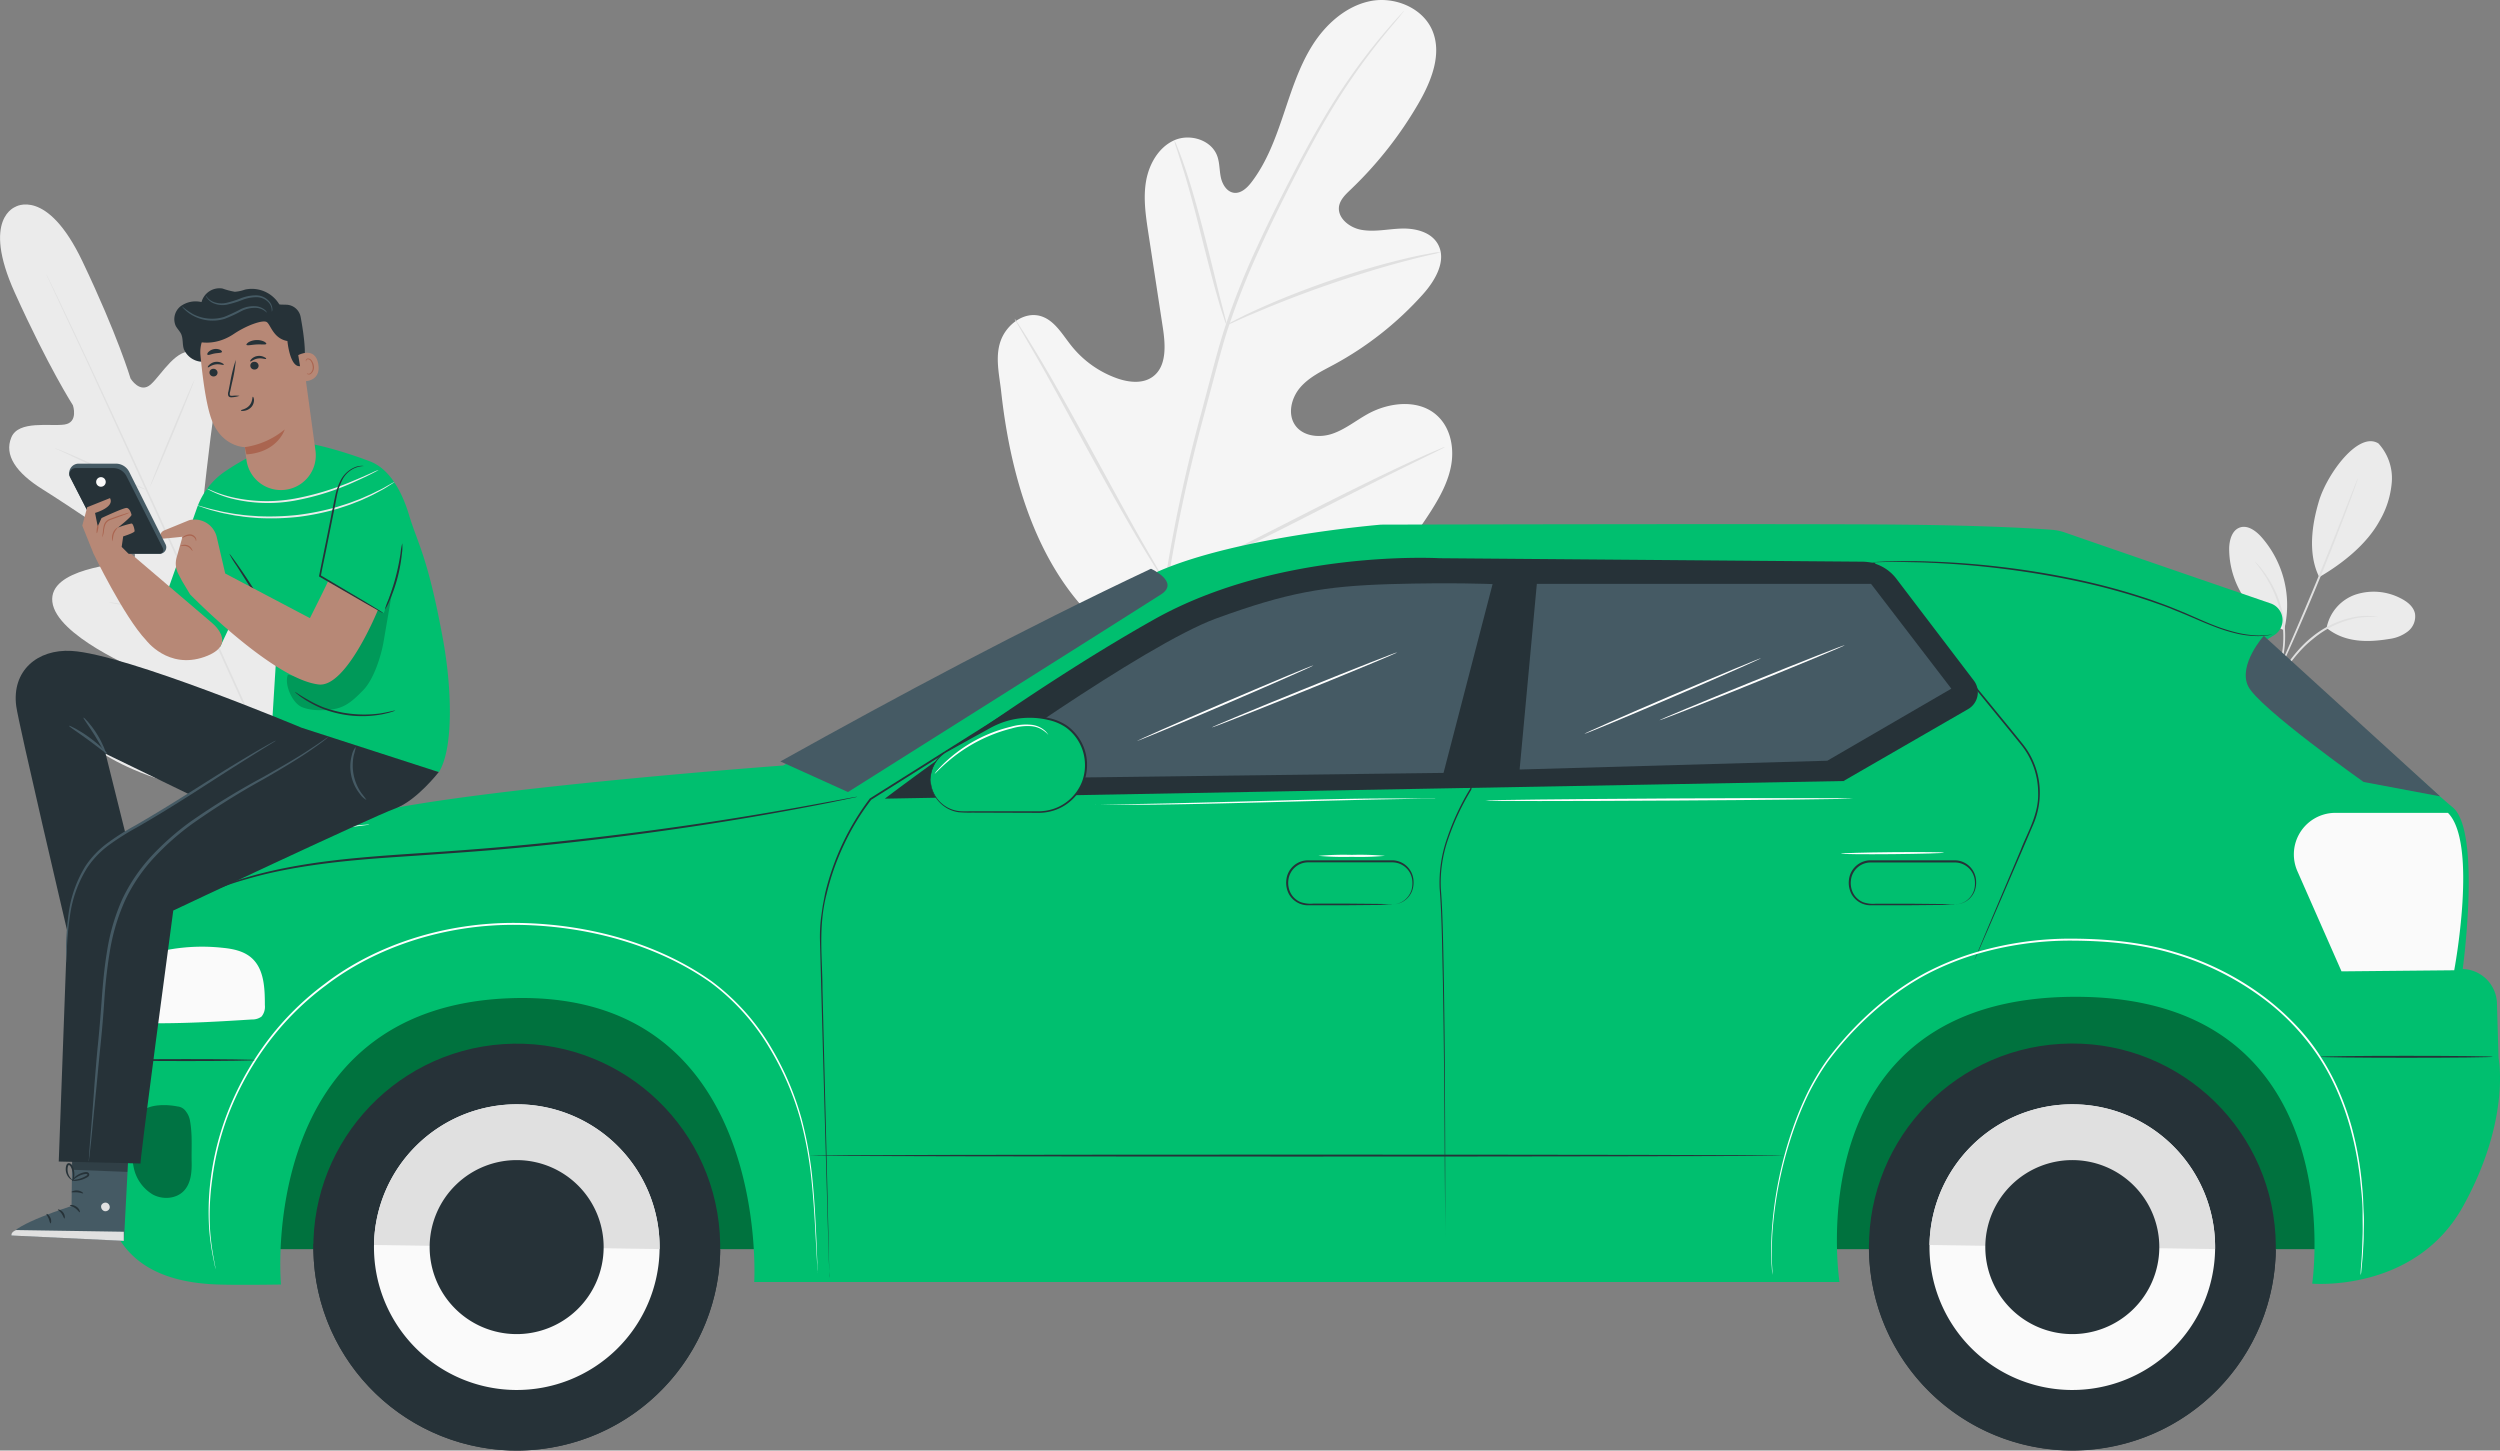 <svg xmlns="http://www.w3.org/2000/svg" viewBox="0 0 657.5 381.49"><rect x="0" y="0" width="657.5" height="381.49" fill="#808080" stroke="none"/><defs><style>.cls-1{fill:#ebebeb;}.cls-2{fill:#e0e0e0;}.cls-3{fill:#f5f5f5;}.cls-4{fill:#00723e;}.cls-5{fill:#263238;}.cls-6{fill:#fafafa;}.cls-7{fill:#00bf6f;}.cls-8{opacity:0.4;}.cls-9{fill:#fff;}.cls-10{fill:#455a64;}.cls-11{opacity:0.2;}.cls-12{fill:#b78876;}.cls-13{fill:#aa6550;}.cls-14{opacity:0.3;}</style></defs><g id="Camada_2" data-name="Camada 2"><g id="Background_Complete" data-name="Background Complete"><path class="cls-1" d="M625.58,116.68a13.52,13.52,0,0,1,3.47,10,23.87,23.87,0,0,1-3.24,10.34c-3.39,6.18-9.76,11.21-15.85,14.76-3.5-7-1.34-15.83,0-20.24,2.18-7,10.34-18.23,15.59-14.9"/><path class="cls-1" d="M611.9,165.12a11.57,11.57,0,0,1,7.65-8.76,15.38,15.38,0,0,1,11.84,1c1.68.85,3.35,2.12,3.75,4a5,5,0,0,1-1.83,4.67,10,10,0,0,1-4.83,2c-6,1-11.89.92-16.58-2.88"/><path class="cls-2" d="M596.74,182.11a7.9,7.9,0,0,1,.74-1.25l2.14-3.33c1.84-2.76,4.38-6.75,8.44-10a24.84,24.84,0,0,1,11.85-5.37,16.79,16.79,0,0,1,4-.11c.46,0,.82.12,1.07.15s.36.08.36.1a26,26,0,0,0-5.36.21A25.66,25.66,0,0,0,608.38,168c-4,3.15-6.54,7.06-8.46,9.77-.95,1.37-1.72,2.49-2.27,3.24A8.28,8.28,0,0,1,596.74,182.11Z"/><path class="cls-2" d="M620.12,125.81a2.7,2.7,0,0,1-.17.61l-.59,1.71c-.52,1.48-1.3,3.62-2.28,6.25-2,5.26-4.78,12.49-8.07,20.4s-6.44,15-8.79,20.11c-1.17,2.55-2.13,4.61-2.82,6l-.8,1.62a2.63,2.63,0,0,1-.31.55,2.78,2.78,0,0,1,.22-.59l.71-1.66,2.67-6.09c2.26-5.14,5.35-12.25,8.65-20.16s6.15-15.11,8.2-20.33c1-2.57,1.84-4.67,2.43-6.19l.68-1.68A2.5,2.5,0,0,1,620.12,125.81Z"/><path class="cls-1" d="M600.84,165.18a27.09,27.09,0,0,0-6.14-24c-1.46-1.62-3.61-3.17-5.66-2.43s-2.73,3.32-2.77,5.51a23.15,23.15,0,0,0,14.22,21.38"/><path class="cls-2" d="M593.06,147.71a7.47,7.47,0,0,1,1,1,12.56,12.56,0,0,1,1,1.24,18.72,18.72,0,0,1,1.24,1.73,25.31,25.31,0,0,1,1.32,2.21,29.2,29.2,0,0,1,1.27,2.68,30.49,30.49,0,0,1,1.81,6.53,29,29,0,0,1,.18,6.79,24.53,24.53,0,0,1-.45,2.92,22.11,22.11,0,0,1-.64,2.5,20.35,20.35,0,0,1-.72,2,11.93,11.93,0,0,1-.65,1.47,7.85,7.85,0,0,1-.66,1.2c-.1-.05.82-1.77,1.68-4.77a22.86,22.86,0,0,0,.57-2.48,26.45,26.45,0,0,0,.41-2.89,28.77,28.77,0,0,0-2-13.1,26.24,26.24,0,0,0-1.21-2.65c-.39-.83-.85-1.55-1.24-2.22C594.31,149.21,593,147.78,593.06,147.71Z"/><path class="cls-1" d="M4.17,54.35S-5,57.31,3.9,77s15.28,29.59,15.28,29.59,1.53,4.55-2.26,5.07S4.89,110.5,3,115c-2,4.7,1.29,9.37,8.14,13.65S32.66,142.9,34,143.81s2.54,3,0,3.8-21.27,1.83-20.23,10.69S35.85,176,38.13,177s2.79,2,2.54,3.29-6.58,1-11.89,1.55-11.39,2.06-10.36,7.12,13.21,16.17,43.87,20.64l14.34,1.14L85,198.94c16.41-26.28,15.82-42.76,12.62-46.81s-8.3-.42-12.13,3.3-7.75,8.7-8.88,8.07-1.57-1.67-.86-4.06,7.6-24.14,1.51-30.66-19,7.08-21.24,8.51-3-.9-2.89-2.46,2.07-19.21,3.23-27.2-.3-13.51-5.15-15c-4.68-1.49-8.69,5.9-11.54,8.46s-5.34-1.55-5.34-1.55S31,88.27,21.67,68.71,4,54.42,4,54.42"/><path class="cls-2" d="M77.22,214.12C70.46,199.73,58.87,174,48.81,151.86S29.63,109.81,23,95.38L15,78.3l-2.15-4.64-.55-1.21L12.13,72s.08.13.22.4l.59,1.19,2.23,4.61c1.93,4,4.69,9.82,8.06,17,6.76,14.39,15.93,34.35,26,56.43S70.82,199.56,77.5,214"/><path class="cls-2" d="M14.41,117.89a4.64,4.64,0,0,1,1,.33c.63.23,1.52.6,2.62,1.06,2.21.92,5.22,2.28,8.51,3.84l8.42,4,2.56,1.2a4.61,4.61,0,0,1,.92.48,4.9,4.9,0,0,1-1-.32c-.63-.24-1.52-.6-2.62-1.08-2.19-1-5.19-2.34-8.48-3.9l-8.44-4-2.57-1.19A4.91,4.91,0,0,1,14.41,117.89Z"/><path class="cls-2" d="M39.46,128c-.12,0,2.41-6.38,5.64-14.14s5.95-14,6.06-14-2.41,6.37-5.64,14.13S39.57,128,39.46,128Z"/><path class="cls-2" d="M53.37,162.56a4.77,4.77,0,0,1,.63-.86l1.81-2.25c1.53-1.9,3.62-4.53,5.83-7.52s4.12-5.76,5.49-7.78l1.62-2.38a4.31,4.31,0,0,1,.64-.85,5.64,5.64,0,0,1-.49.94c-.34.59-.85,1.44-1.51,2.47-1.3,2.06-3.17,4.87-5.39,7.87s-4.36,5.6-6,7.45c-.8.93-1.45,1.67-1.92,2.16A4.83,4.83,0,0,1,53.37,162.56Z"/><path class="cls-2" d="M28.71,158.44a4.11,4.11,0,0,1,1,.06l2.64.34c2.24.3,5.32.75,8.71,1.27s6.48,1,8.7,1.41l2.62.47a4.76,4.76,0,0,1,1,.24,4,4,0,0,1-1-.06l-2.65-.34c-2.23-.3-5.31-.75-8.71-1.27s-6.47-1-8.69-1.41l-2.63-.47A4.76,4.76,0,0,1,28.71,158.44Z"/><path class="cls-2" d="M37.12,190.55a7.7,7.7,0,0,1,1.25.09l3.4.42c2.86.37,6.82.92,11.18,1.55s8.3,1.22,11.16,1.67l3.37.56a6.73,6.73,0,0,1,1.23.26,5.58,5.58,0,0,1-1.25-.09l-3.4-.42c-2.86-.37-6.81-.91-11.18-1.54s-8.3-1.22-11.16-1.68l-3.37-.55A7.5,7.5,0,0,1,37.12,190.55Z"/><path class="cls-2" d="M68,194.78a7.55,7.55,0,0,1,.76-1.11c.57-.75,1.3-1.74,2.19-2.93,1.85-2.48,4.39-5.91,7.09-9.78s5.06-7.43,6.75-10l2-3.07a7.45,7.45,0,0,1,.78-1.1,8.33,8.33,0,0,1-.63,1.19c-.43.76-1.07,1.83-1.89,3.15-1.62,2.64-3.93,6.23-6.64,10.11s-5.29,7.28-7.21,9.71c-1,1.22-1.74,2.19-2.3,2.85A7.66,7.66,0,0,1,68,194.78Z"/><path class="cls-3" d="M301.58,172.65c-25.62-12.89-35.26-42.3-38.26-69.56-.5-4.55-1.69-9.25-.11-13.54s6.21-7.72,10.54-6.4c3.6,1.1,5.63,4.8,8,7.76a26.86,26.86,0,0,0,12.09,8.61c3.1,1.08,6.8,1.48,9.42-.51,3.59-2.71,3.27-8.18,2.59-12.68Q303.93,73.76,302,61.18c-.68-4.5-1.36-9.1-.58-13.57s3.31-8.9,7.42-10.72,9.76-.11,11.3,4.16c.64,1.78.55,3.74.94,5.59s1.57,3.8,3.42,4.06,3.49-1.27,4.64-2.78c4-5.22,6.3-11.53,8.41-17.78s4.1-12.63,7.6-18.2S354,1.6,360.35.3,374.19,2,376.73,8.08s-.22,13.09-3.5,18.82a101.78,101.78,0,0,1-18.05,23c-1.27,1.21-2.65,2.52-3,4.27-.54,3.15,2.74,5.72,5.84,6.27,3.52.64,7.11-.24,10.68-.33s7.6.9,9.41,4c2.51,4.33-.64,9.72-4,13.42a86.93,86.93,0,0,1-23.36,18.4c-3.14,1.69-6.47,3.26-8.81,6s-3.36,7-1.29,9.93,6.37,3.36,9.74,2.22,6.21-3.48,9.34-5.21c5.85-3.23,13.91-4,18.64.82,3.12,3.14,4.05,8,3.34,12.38s-2.86,8.38-5.22,12.12c-8.23,13.07-19.58,24.27-33.21,31.33s-26.75,10.32-41.77,7.16"/><path class="cls-2" d="M306.13,154.64a406.6,406.6,0,0,1,9.73-45.76L319,97c1.05-3.89,2.09-7.75,3.34-11.46a203.74,203.74,0,0,1,8.41-20.91c3-6.53,6.08-12.61,9-18.27s5.77-10.89,8.56-15.54a161.73,161.73,0,0,1,14.77-21c1.93-2.32,3.49-4.08,4.56-5.26l1.23-1.33a3.71,3.71,0,0,1,.44-.43,4.14,4.14,0,0,1-.38.49L367.8,4.73c-1,1.21-2.55,3-4.44,5.35a172,172,0,0,0-14.52,21.06c-2.74,4.65-5.54,9.88-8.45,15.55S334.45,58.45,331.48,65a204.4,204.4,0,0,0-8.33,20.85c-1.24,3.69-2.27,7.52-3.32,11.42l-3.16,11.86a416.69,416.69,0,0,0-9.78,45.65"/><path class="cls-2" d="M322.6,85.49a10.36,10.36,0,0,1-.71-1.86c-.42-1.21-1-3-1.61-5.18-1.28-4.39-2.85-10.52-4.55-17.28S312.38,48.32,311,44c-.67-2.18-1.23-3.94-1.63-5.15a8.76,8.76,0,0,1-.53-1.92,9,9,0,0,1,.83,1.81c.5,1.18,1.15,2.91,1.89,5.08,1.5,4.33,3.24,10.42,5,17.19s3.17,12.71,4.31,17.32c.54,2.08,1,3.84,1.35,5.25A8.61,8.61,0,0,1,322.6,85.49Z"/><path class="cls-2" d="M378.94,66.3a13.66,13.66,0,0,1-2.27.61c-1.47.34-3.59.83-6.2,1.52-5.22,1.34-12.37,3.45-20.15,6.11s-14.72,5.4-19.68,7.52c-2.49,1-4.48,1.93-5.86,2.54a13,13,0,0,1-2.18.89,12.11,12.11,0,0,1,2-1.18c1.34-.71,3.3-1.69,5.77-2.8,4.91-2.26,11.84-5.09,19.64-7.77a209.36,209.36,0,0,1,20.28-5.89c2.63-.62,4.78-1,6.27-1.27A11.79,11.79,0,0,1,378.94,66.3Z"/><path class="cls-2" d="M306.68,153.47a3.36,3.36,0,0,1-.5-.65l-1.29-1.95c-1.11-1.7-2.66-4.2-4.54-7.32-3.75-6.23-8.66-15-14-24.74S276.28,100.26,272.67,94l-4.31-7.45-1.16-2a3.41,3.41,0,0,1-.36-.74s.2.21.5.65l1.3,2c1.11,1.7,2.66,4.2,4.53,7.31,3.76,6.23,8.67,15,14,24.75s10.11,18.55,13.73,24.85l4.31,7.45c.46.81.84,1.48,1.16,2A2.84,2.84,0,0,1,306.68,153.47Z"/><path class="cls-2" d="M380,117.55a3.36,3.36,0,0,1-.72.43l-2.13,1.07-7.85,3.86c-6.63,3.26-15.74,7.87-25.79,13s-19.22,9.64-25.92,12.76c-3.35,1.57-6.07,2.8-8,3.62l-2.19.93a3,3,0,0,1-.79.27,3.36,3.36,0,0,1,.72-.43l2.13-1.07,7.85-3.86c6.63-3.26,15.74-7.87,25.79-13s19.21-9.64,25.91-12.76c3.35-1.57,6.08-2.8,8-3.62l2.19-.93A2.9,2.9,0,0,1,380,117.55Z"/></g><g id="Car"><rect class="cls-4" x="61.36" y="247.12" width="554.82" height="81.41"/><circle class="cls-5" cx="135.91" cy="327.99" r="53.5" transform="translate(-21.71 9.86) rotate(-3.85)"/><path class="cls-5" d="M82.43,327.08c0,.05,0,.09,0,.14a53.5,53.5,0,0,0,107,1.54c0-.05,0-.09,0-.14Z"/><path class="cls-6" d="M98.36,327.45a37.56,37.56,0,1,0,38.1-37A37.56,37.56,0,0,0,98.36,327.45Z"/><path class="cls-2" d="M136.46,290.43a37.56,37.56,0,0,0-38.1,37l75.11,1.08A37.56,37.56,0,0,0,136.46,290.43Z"/><path class="cls-5" d="M113,327.66a22.88,22.88,0,1,0,23.2-22.55A22.89,22.89,0,0,0,113,327.66Z"/><circle class="cls-5" cx="545.02" cy="327.99" r="53.5" transform="translate(-18.06 32.07) rotate(-3.32)"/><path class="cls-5" d="M491.53,327.08c0,.05,0,.09,0,.14a53.5,53.5,0,0,0,107,1.54c0-.05,0-.09,0-.14Z"/><path class="cls-6" d="M507.46,327.45a37.56,37.56,0,1,0,38.1-37A37.56,37.56,0,0,0,507.46,327.45Z"/><path class="cls-2" d="M545.56,290.43a37.57,37.57,0,0,0-38.1,37l75.11,1.08A37.56,37.56,0,0,0,545.56,290.43Z"/><path class="cls-5" d="M522.14,327.66a22.88,22.88,0,1,0,23.21-22.55A22.89,22.89,0,0,0,522.14,327.66Z"/><path class="cls-7" d="M206,201.32s-78.78,5.81-108,12.36c-20.57,4.62-60.26,12.58-59.78,37.55l3.15,17.89S26.71,275.85,26.71,293s-3.6,43.77,30.76,44.83c5.66.18,16.42,0,16.42,0s-6.6-73.17,60.63-75.31c68.39-2.18,63.84,74.64,63.84,74.64H483.79s-11.72-74.85,61.9-75,62.42,75.44,62.42,75.44S635.2,340,647.8,317.23s9.32-39,9.32-39l-.42-14.39a9.31,9.31,0,0,0-9-9h0s4.92-36.23-2.63-42.5-48.92-44.09-48.92-44.09l2-1.24a4.64,4.64,0,0,0-1-8.32c-15.71-5.4-46.76-16.08-54.07-18.64a13.56,13.56,0,0,0-3.39-.71c-4.36-.34-16.69-1.12-39.34-1.36-27.59-.29-137.14,0-137.14,0s-37.69,3.1-58.7,12.35C282.49,160.06,206,201.32,206,201.32Z"/><g class="cls-8"><path d="M46.68,291c-2.86-.58-7.24-.64-9.42,1.3-1.61,1.44-2,3.76-2.29,5.91a25.16,25.16,0,0,0,.2,8.87,10.81,10.81,0,0,0,5,7.07c2.61,1.42,6.19,1.19,8.23-1,1.85-2,2.07-5,2-7.68-.07-3.86.24-7.13-.47-10.92a5.36,5.36,0,0,0-1-2.2A3,3,0,0,0,46.68,291"/></g><path class="cls-6" d="M41.43,269.12c8.36,0,16.47-.46,24.82-1a4.05,4.05,0,0,0,2.54-.77,4.08,4.08,0,0,0,.87-3c0-4.48-.18-9.57-3.58-12.49-2.08-1.79-4.93-2.34-7.65-2.6a49.56,49.56,0,0,0-20.15,2Z"/><path class="cls-9" d="M215.09,334.87s0-.24-.07-.71-.08-1.19-.14-2.1c-.1-1.86-.25-4.58-.44-8.07s-.43-7.79-.93-12.75a99.76,99.76,0,0,0-2.95-16.63,75.44,75.44,0,0,0-8.05-18.76A59,59,0,0,0,187,258.49c-13.5-9.59-31.73-15-50.8-15.25s-37.28,5.81-50.43,15.88a74.26,74.26,0,0,0-16.38,16.7,79.45,79.45,0,0,0-9.58,18,73.57,73.57,0,0,0-4,16.37A68.71,68.71,0,0,0,55.22,323a63.25,63.25,0,0,0,1,8c.16.9.29,1.59.38,2.07s.11.71.11.71-.07-.24-.17-.7-.24-1.17-.42-2.06A59.77,59.77,0,0,1,55,323a68.36,68.36,0,0,1,.4-12.79,73.57,73.57,0,0,1,4-16.46A79.76,79.76,0,0,1,69,275.57a74.25,74.25,0,0,1,16.44-16.84c13.22-10.15,31.5-16.25,50.73-16s37.48,5.69,51.07,15.39a59.14,59.14,0,0,1,15.65,17.52,75.88,75.88,0,0,1,8,18.88,100.32,100.32,0,0,1,2.88,16.7c.48,5,.68,9.26.85,12.77s.26,6.21.34,8.07c0,.92.06,1.61.08,2.1S215.09,334.87,215.09,334.87Z"/><path class="cls-5" d="M218.12,336.12s0-.21,0-.6l-.06-1.78c-.05-1.57-.12-3.89-.22-6.91-.17-6.06-.42-14.94-.74-26.22s-.69-25-1.12-40.7q-.15-5.9-.32-12.16a41.22,41.22,0,0,1,.27-6.35c.15-1.06.3-2.14.46-3.22L217,235a67.13,67.13,0,0,1,11.77-25l0,0,0,0,49.43-31.14,13.35-8.41a104.71,104.71,0,0,1,14.12-7.88,143.94,143.94,0,0,1,15.35-6.13c2.62-.92,5.32-1.68,8-2.48s5.44-1.46,8.21-2a186.4,186.4,0,0,1,31.86-4A298.78,298.78,0,0,1,400,148h.29l-.06.29c-4.73,21.17-9.2,41.12-13.29,59.42v0l0,0a64.9,64.9,0,0,0-6,12.76,34.7,34.7,0,0,0-2,13.21c.34,4.39.46,8.68.57,12.85s.16,8.22.24,12.14c.23,15.7.29,29.4.33,40.68s0,20.14,0,26.2c0,3,0,5.34,0,6.91,0,.78,0,1.37,0,1.77s0,.6,0,.6,0-.2,0-.6,0-1,0-1.77c0-1.57,0-3.89,0-6.91,0-6.06-.09-14.92-.15-26.2s-.18-25-.44-40.67q-.13-5.88-.26-12.14c-.12-4.17-.25-8.45-.6-12.83a35.44,35.44,0,0,1,2-13.38,64.74,64.74,0,0,1,6-12.86l0,.07c4.08-18.3,8.52-38.26,13.23-59.43l.23.31a300.51,300.51,0,0,0-30.78-.09,187.2,187.2,0,0,0-31.77,4c-2.76.56-5.47,1.33-8.18,2s-5.36,1.55-8,2.47A144.91,144.91,0,0,0,306,163a104.94,104.94,0,0,0-14.06,7.85l-13.35,8.4-49.47,31.1,0,0a63.76,63.76,0,0,0-7.28,12.06,65.23,65.23,0,0,0-4.44,12.72c-2.25,8.57-1.11,17-1.09,24.86.38,15.7.72,29.4,1,40.69s.48,20.16.62,26.23c.07,3,.12,5.34.15,6.91,0,.78,0,1.37,0,1.78Z"/><path class="cls-5" d="M399.66,149.65l.47,0,1.37,0,5.31-.13,19.69-.39,66.39-1.13H493l.08.09,9.3,11.39L529,192l3,3.71a20.43,20.43,0,0,1,4.47,12.69,20.73,20.73,0,0,1-1.61,8.18l-3,7-9.18,21.24c-1.09,2.48-1.93,4.42-2.52,5.76l-.67,1.49c-.15.34-.24.5-.24.5s.06-.18.2-.52.35-.86.61-1.51c.57-1.35,1.39-3.3,2.43-5.8l9-21.3c1.72-4.53,4.75-9.28,4.54-15.08a20.25,20.25,0,0,0-4.4-12.4l-3-3.7c-8.18-10-17.16-21-26.59-32.54l-9.3-11.39.2.09-66.38,1-19.7.24-5.31,0h-1.84Z"/><path class="cls-5" d="M366.15,237.92s.28,0,.79-.12a5.38,5.38,0,0,0,2.11-.83,5.48,5.48,0,0,0,2.14-2.79,6.19,6.19,0,0,0,.27-2.2,5.51,5.51,0,0,0-.62-2.38,5.32,5.32,0,0,0-4.61-2.8l-6.74,0-15.45,0a5.23,5.23,0,0,0-5.19,4.64,5.8,5.8,0,0,0,.64,3.53,5.25,5.25,0,0,0,2.56,2.28,8.06,8.06,0,0,0,3.32.4h3.27l5.88,0,8.51.08,2.31.05a5.13,5.13,0,0,1,.81,0,3.93,3.93,0,0,1-.81.05L363,238l-8.51.08-5.88,0h-3.27c-.57,0-1.12,0-1.73,0a5.9,5.9,0,0,1-1.78-.41,5.8,5.8,0,0,1-2.81-2.47,6.4,6.4,0,0,1-.71-3.83,5.75,5.75,0,0,1,5.7-5.11l15.45,0,6.75,0a5.66,5.66,0,0,1,5.55,5.61,6.17,6.17,0,0,1-.33,2.3,5.54,5.54,0,0,1-2.3,2.86,5.45,5.45,0,0,1-2.2.77A3.12,3.12,0,0,1,366.15,237.92Z"/><path class="cls-5" d="M514.08,237.92s.28,0,.79-.12A5.38,5.38,0,0,0,517,237a5.48,5.48,0,0,0,2.14-2.79,6.19,6.19,0,0,0,.27-2.2,5.51,5.51,0,0,0-.62-2.38,5.32,5.32,0,0,0-4.61-2.8l-6.74,0-15.45,0a5.23,5.23,0,0,0-5.19,4.64,5.8,5.8,0,0,0,.64,3.53,5.25,5.25,0,0,0,2.56,2.28,8.06,8.06,0,0,0,3.32.4h3.27l5.88,0,8.51.08,2.31.05a5.13,5.13,0,0,1,.81,0,3.93,3.93,0,0,1-.81.05L511,238l-8.51.08-5.88,0H493.3c-.57,0-1.12,0-1.73,0a5.9,5.9,0,0,1-1.78-.41,5.8,5.8,0,0,1-2.81-2.47,6.4,6.4,0,0,1-.71-3.83,5.75,5.75,0,0,1,5.7-5.11l15.45,0,6.75,0a5.66,5.66,0,0,1,5.55,5.61,6.17,6.17,0,0,1-.33,2.3,5.54,5.54,0,0,1-2.3,2.86,5.45,5.45,0,0,1-2.2.77A3.12,3.12,0,0,1,514.08,237.92Z"/><path class="cls-6" d="M643.81,213.78h-29.6a10.93,10.93,0,0,0-9.67,5.84h0a10.94,10.94,0,0,0-.33,9.49l11.61,26.36,29.64-.29S651.76,221.76,643.81,213.78Z"/><path class="cls-5" d="M232.71,210.05l152.73-2.81,99.4-1.83,32.78-18.92a5.09,5.09,0,0,0,1.51-7.49l-20.4-26.81a11.35,11.35,0,0,0-9-4.47l-111.17-.91s-41.87-2.43-74.85,16C269,182.29,232.71,210.05,232.71,210.05Z"/><path class="cls-10" d="M302.71,149.58s7.65,3.49,2.67,6.73-82.36,52-82.36,52l-17.79-8.05C236.74,182.72,268.57,165.67,302.71,149.58Z"/><path class="cls-5" d="M225.52,209.55l-.48.12-1.41.3-5.42,1.13c-4.72.94-11.56,2.25-20.05,3.71-17,2.92-40.52,6.32-66.69,8.59-6.55.57-12.94,1-19.12,1.44s-12.14.78-17.8,1.3c-11.33,1-21.47,2.64-29.71,5.09A83.94,83.94,0,0,0,46.11,239c-2.13,1.12-3.64,2.22-4.72,2.88l-1.22.78-.42.25.39-.3,1.19-.81a55.28,55.28,0,0,1,4.68-3,82.15,82.15,0,0,1,18.73-8c8.25-2.5,18.43-4.19,29.76-5.21,5.67-.53,11.64-.92,17.81-1.33s12.57-.88,19.11-1.45c26.16-2.26,49.71-5.61,66.68-8.43,8.49-1.41,15.34-2.67,20.07-3.55l5.44-1,1.42-.25A4.38,4.38,0,0,1,225.52,209.55Z"/><path class="cls-5" d="M655.63,277.94c0,.14-10.18.26-22.73.26s-22.74-.12-22.74-.26,10.18-.26,22.74-.26S655.63,277.8,655.63,277.94Z"/><path class="cls-5" d="M469.4,303.92c0,.14-57.46.26-128.33.26s-128.34-.12-128.34-.26,57.45-.26,128.34-.26S469.4,303.77,469.4,303.92Z"/><path class="cls-5" d="M67.06,278.8c0,.14-8.12.26-18.14.26s-18.15-.12-18.15-.26,8.12-.26,18.15-.26S67.06,278.66,67.06,278.8Z"/><path class="cls-10" d="M595.38,167.21s-6.81,7.64-4.13,13.24,30.38,25.21,30.38,25.21l20.11,3.78Z"/><polygon class="cls-10" points="404.19 153.55 399.66 202.38 480.58 200.07 513.2 181.12 492.08 153.55 404.19 153.55"/><path class="cls-10" d="M251.87,204.88s48.82-35.26,68.08-42.26c18.59-6.77,28.28-8.46,45.74-9,16.69-.47,26.86,0,26.86,0l-12.9,49.65Z"/><path class="cls-7" d="M244.73,205h0a8.55,8.55,0,0,1,4.36-7.45l11.22-6.3a21.34,21.34,0,0,1,10.47-2.74h0a21.34,21.34,0,0,1,6.66,1.06,12.15,12.15,0,0,1,8.17,11.16h0a12.35,12.35,0,0,1-12.35,12.83h-20A8.55,8.55,0,0,1,244.73,205Z"/><path class="cls-5" d="M244.73,205s0,.38.13,1.09a8.48,8.48,0,0,0,4.42,6.31,8.45,8.45,0,0,0,2.89.91c1.06.12,2.23.05,3.44.06l17.11,0a13,13,0,0,0,4.76-.78,12.22,12.22,0,0,0,7.09-7,12.29,12.29,0,0,0,.74-5.29,12.12,12.12,0,0,0-5-9,12.9,12.9,0,0,0-4.64-1.95,20.7,20.7,0,0,0-4.84-.57,21,21,0,0,0-8.78,1.88c-1.29.57-2.47,1.3-3.64,1.93L255,194.46l-5.75,3.19a8.43,8.43,0,0,0-3.43,3.38,8.91,8.91,0,0,0-1,2.93c-.1.71-.09,1.08-.12,1.08a5.28,5.28,0,0,1,0-1.09,8.16,8.16,0,0,1,.92-3,8.66,8.66,0,0,1,3.47-3.55l5.71-3.25,3.32-1.89c1.17-.64,2.34-1.38,3.66-2a21.49,21.49,0,0,1,9-2,21.16,21.16,0,0,1,5,.57,13.48,13.48,0,0,1,4.81,2,12.66,12.66,0,0,1,5.27,9.33,12.87,12.87,0,0,1-.78,5.52,12.66,12.66,0,0,1-7.39,7.3,13.3,13.3,0,0,1-4.94.8l-17.11-.06a33.17,33.17,0,0,1-3.49-.1,8.72,8.72,0,0,1-3-1,9,9,0,0,1-3.48-3.55,8.36,8.36,0,0,1-.91-3A6.54,6.54,0,0,1,244.73,205Z"/><path class="cls-9" d="M620.85,335.33s0-.24,0-.7.07-1.15.13-2,.16-2,.22-3.3.1-2.81.16-4.51,0-3.58,0-5.65-.14-4.31-.42-6.7a87.59,87.59,0,0,0-2.9-16.09,71.38,71.38,0,0,0-3.18-9,59.62,59.62,0,0,0-4.83-9.09A62.05,62.05,0,0,0,594.4,262,74,74,0,0,0,572,250.94c-8.34-2.56-17.42-3.49-26.66-3.55a87.26,87.26,0,0,0-26.6,3.87,74.33,74.33,0,0,0-11.84,4.89,67.87,67.87,0,0,0-10.28,6.71,86.15,86.15,0,0,0-15.84,16.24,64.64,64.64,0,0,0-5.26,8.84,86.83,86.83,0,0,0-3.64,8.79,104.56,104.56,0,0,0-5.77,28.06c-.16,3.39-.15,6-.06,7.81.05.88.09,1.56.12,2s0,.7,0,.7,0-.24-.08-.69-.09-1.15-.17-2c-.11-1.79-.17-4.43,0-7.83a103.42,103.42,0,0,1,5.63-28.17,87.4,87.4,0,0,1,3.63-8.84,63.89,63.89,0,0,1,5.27-8.92,86.12,86.12,0,0,1,15.89-16.37,69.19,69.19,0,0,1,10.35-6.78,75.52,75.52,0,0,1,11.92-4.93,87.63,87.63,0,0,1,26.75-3.9c9.28.06,18.41,1,26.81,3.58a74.13,74.13,0,0,1,22.56,11.16,67.83,67.83,0,0,1,8.84,7.75,54,54,0,0,1,6.87,8.72,59.91,59.91,0,0,1,4.84,9.16,73.68,73.68,0,0,1,3.17,9,87.12,87.12,0,0,1,2.83,16.16c.26,2.41.26,4.66.38,6.73s0,4,0,5.66-.14,3.2-.2,4.51-.2,2.41-.27,3.3-.15,1.55-.19,2S620.85,335.33,620.85,335.33Z"/><path class="cls-9" d="M377.52,210.05l-.24,0-.67,0-2.61,0-9.59.18c-8.1.15-19.29.45-31.64.78s-23.56.58-31.66.64c-4.05,0-7.33,0-9.59,0l-2.61,0-.68,0a.72.72,0,0,1-.23,0,.6.6,0,0,1,.23,0l.68,0,2.6-.06,9.6-.17c8.09-.15,19.28-.45,31.64-.79S356.3,210,364.4,210c4.05,0,7.33,0,9.6,0l2.61,0,.67,0A.64.64,0,0,1,377.52,210.05Z"/><path class="cls-9" d="M364.26,225.09a75.06,75.06,0,0,1-8.76.26,75.17,75.17,0,0,1-8.77-.26,75.17,75.17,0,0,1,8.77-.26A75.06,75.06,0,0,1,364.26,225.09Z"/><path class="cls-9" d="M367.47,171.57c.06.14-10.82,4.67-24.29,10.12s-24.43,9.76-24.49,9.63,10.82-4.66,24.3-10.12S367.42,171.44,367.47,171.57Z"/><path class="cls-9" d="M345.43,175c.06.13-10.3,4.69-23.12,10.19S299,195,299,194.89s10.3-4.7,23.13-10.19S345.38,174.86,345.43,175Z"/><path class="cls-9" d="M485.19,169.68c.06.14-10.82,4.66-24.29,10.12s-24.43,9.76-24.48,9.63,10.82-4.66,24.29-10.12S485.14,169.55,485.19,169.68Z"/><path class="cls-9" d="M463.16,173.1c0,.13-10.3,4.69-23.13,10.19s-23.28,9.84-23.34,9.71,10.3-4.7,23.13-10.19S463.1,173,463.16,173.1Z"/><path class="cls-9" d="M487.32,210c0,.15-21.63.39-48.31.55s-48.31.17-48.31,0,21.63-.39,48.31-.55S487.32,209.9,487.32,210Z"/><path class="cls-9" d="M511.27,224.25c0,.15-6.06.32-13.54.39s-13.56,0-13.56-.13,6.07-.32,13.55-.39S511.27,224.11,511.27,224.25Z"/><path class="cls-9" d="M97.12,216.86a2.2,2.2,0,0,1-.59.11l-1.69.22c-.74.09-1.64.2-2.68.37s-2.23.32-3.53.58c-2.61.45-5.69,1.14-9.08,2s-7,2.11-10.81,3.57a113.92,113.92,0,0,0-10.36,4.74c-3.1,1.64-5.83,3.23-8.05,4.67-1.13.69-2.11,1.39-3,2s-1.62,1.11-2.21,1.55l-1.4,1a2.06,2.06,0,0,1-.51.31,3.48,3.48,0,0,1,.45-.4L45,236.53c.58-.47,1.3-1,2.17-1.63s1.83-1.33,3-2.05c2.21-1.48,4.92-3.12,8-4.79a98.55,98.55,0,0,1,21.28-8.34c3.41-.88,6.51-1.53,9.14-1.94,1.31-.24,2.51-.37,3.55-.51s2-.22,2.7-.28l1.71-.12A2,2,0,0,1,97.12,216.86Z"/><path class="cls-9" d="M275.7,193.27s-.3-.4-1-.93a6.57,6.57,0,0,0-3.3-1.34,14.43,14.43,0,0,0-5.33.58,40.1,40.1,0,0,0-6.3,2.14,41.05,41.05,0,0,0-10.24,6.37c-2.38,2-3.63,3.47-3.71,3.4a6.7,6.7,0,0,1,.85-1.07,31.92,31.92,0,0,1,2.62-2.61,38.12,38.12,0,0,1,10.27-6.57,39.22,39.22,0,0,1,6.39-2.13,14.17,14.17,0,0,1,5.5-.47,6.5,6.5,0,0,1,3.38,1.54,4.32,4.32,0,0,1,.67.77A1,1,0,0,1,275.7,193.27Z"/><path class="cls-5" d="M597.65,166.86a16.26,16.26,0,0,1-4.26.43,25.38,25.38,0,0,1-5-.62,43.7,43.7,0,0,1-6.36-2c-2.31-.87-4.78-2-7.44-3.11l-4.15-1.68c-1.43-.57-2.93-1.06-4.46-1.61a171.76,171.76,0,0,0-20.38-5.56A234.33,234.33,0,0,0,507.52,148c-2.45-.13-4.68-.13-6.63-.19h-5l-3.17.07h-.83l-.28,0,.28,0,.82-.05,3.17-.17,5-.09c1.95,0,4.18,0,6.65.11a222.7,222.7,0,0,1,38.18,4.6,171.06,171.06,0,0,1,20.43,5.61c1.53.57,3,1.07,4.47,1.65l4.16,1.7c2.65,1.16,5.1,2.28,7.39,3.17a47,47,0,0,0,6.29,2,27.34,27.34,0,0,0,4.94.7,20.94,20.94,0,0,0,3.15-.12l.82-.1A.86.86,0,0,1,597.65,166.86Z"/></g><g id="Character"><path class="cls-7" d="M116.52,168.23c-4-21.88-6.68-25.24-8.94-32.77S101.73,123,97.25,121.32c-3-1.16-18.06-6.59-23.31-4.79a65,65,0,0,0-14.52,7.3,19.41,19.41,0,0,0-7.59,9.69l-8,22.57,14.08,14,7.06-15,7.66,18-1.13,18.15,43.94,11.82C119.39,196.67,118.79,180.65,116.52,168.23Z"/><g class="cls-11"><path d="M105.08,144.37c-1.94,11.39-2.25,13-4.19,24.35-.67,3.91-2.61,10-5.4,12.83-2.06,2.09-4.08,4.11-6.94,4.79-2.67.63-6.71.7-9.22-.41s-4.64-6-3.61-8.5c3.73.79,4.88,2,8.09,0a28.06,28.06,0,0,0,8.31-8.67c6.41-12.41,8.17-12.85,13-24.39"/></g><path class="cls-5" d="M73.29,166.43a25.19,25.19,0,0,1-1.94-3c-1.24-2-2.8-4.56-4.53-7.38l-4.64-7.32a24.46,24.46,0,0,1-1.86-3.07,3.28,3.28,0,0,1,.62.74c.38.49.91,1.22,1.55,2.13,1.27,1.81,3,4.36,4.77,7.24s3.33,5.53,4.4,7.47c.54,1,1,1.77,1.24,2.32A3.83,3.83,0,0,1,73.29,166.43Z"/><path class="cls-5" d="M103.94,186.86a4.34,4.34,0,0,1-1,.39,10.57,10.57,0,0,1-1.25.35c-.49.11-1,.26-1.67.35a28,28,0,0,1-4.45.4,28.65,28.65,0,0,1-10.72-1.95,27.52,27.52,0,0,1-4-2c-.55-.3-1-.64-1.44-.92a10.16,10.16,0,0,1-1-.76,4.63,4.63,0,0,1-.83-.73c.06-.08,1.29.89,3.5,2.09A30.73,30.73,0,0,0,85,186a33.64,33.64,0,0,0,5.19,1.42,32.41,32.41,0,0,0,5.36.5,31.25,31.25,0,0,0,4.39-.28C102.42,187.24,103.91,186.77,103.94,186.86Z"/><path class="cls-12" d="M86.31,152.77c-.07.4-4.8,9.8-4.8,9.8L59.23,150.83,57,141.23a6,6,0,0,0-7.21-4.43l-6.57,2.69a1.75,1.75,0,0,0-1.09,1.27c-.09.49,0,1,.87.89,1.63-.12,5-.49,5-.49l-1.55,5.47a5.86,5.86,0,0,0,.44,4.29l1,1.9L50,156.33l0,0s21.65,22.24,33.81,23.69c7.31.87,15.59-19.62,15.59-19.62Z"/><path class="cls-13" d="M47.81,141.53s.16-.23.54-.48a3,3,0,0,1,1.68-.52,1.81,1.81,0,0,1,1.5,1c.2.45.06.76,0,.74s0-.29-.24-.63a1.7,1.7,0,0,0-1.3-.74,3.32,3.32,0,0,0-1.56.39C48.07,141.44,47.83,141.57,47.81,141.53Z"/><path class="cls-13" d="M50.61,144.94s-.14-.18-.36-.44a2.53,2.53,0,0,0-1-.77,2.63,2.63,0,0,0-1.28-.15c-.34,0-.54.13-.56.09s.15-.2.51-.31a2.29,2.29,0,0,1,1.45.06,2.2,2.2,0,0,1,1.1,1C50.63,144.7,50.65,144.93,50.61,144.94Z"/><path class="cls-7" d="M90.93,123.1l-6,28.59,16,9.61L107,143.73S104.49,122.4,90.93,123.1Z"/><path class="cls-1" d="M99.55,123.61a1.89,1.89,0,0,1-.4.25l-1.22.64c-1.06.55-2.61,1.3-4.56,2.17a67.17,67.17,0,0,1-15.9,5,39.64,39.64,0,0,1-16.62-.56,28.37,28.37,0,0,1-4.77-1.71c-.55-.24-.95-.48-1.23-.62s-.41-.24-.4-.26a17.32,17.32,0,0,1,1.71.69,32.22,32.22,0,0,0,4.78,1.54,41.22,41.22,0,0,0,16.44.41,72.62,72.62,0,0,0,15.84-4.84c2-.82,3.54-1.52,4.62-2A11.6,11.6,0,0,1,99.55,123.61Z"/><path class="cls-1" d="M103.76,126.76s-.14.13-.44.33-.79.51-1.33.85a24.35,24.35,0,0,1-2.16,1.25c-.86.46-1.82,1-2.94,1.5l-1.75.81c-.61.27-1.27.5-1.94.77-1.33.56-2.8,1-4.35,1.51a65.69,65.69,0,0,1-10.31,2.15,65.64,65.64,0,0,1-10.54.32c-1.62-.13-3.16-.22-4.58-.46-.71-.1-1.41-.17-2.07-.3l-1.88-.37c-1.21-.21-2.27-.53-3.22-.77a24.67,24.67,0,0,1-2.39-.72l-1.49-.51a2.1,2.1,0,0,1-.5-.22,3.57,3.57,0,0,1,.54.12l1.51.42c.66.2,1.46.42,2.41.63s2,.5,3.21.69l1.88.34c.65.11,1.34.17,2,.27,1.42.21,3,.28,4.55.4a68.5,68.5,0,0,0,10.46-.36,67.78,67.78,0,0,0,10.24-2.09c1.53-.49,3-.92,4.33-1.45.67-.26,1.32-.48,1.93-.74l1.75-.77c1.13-.46,2.1-1,3-1.42s1.6-.83,2.19-1.18l1.37-.76A2.8,2.8,0,0,1,103.76,126.76Z"/><path class="cls-5" d="M100.89,161.3a8.21,8.21,0,0,1-1.3-.66l-3.52-2-12-6.93-.15-.09,0-.17c.43-2.14.89-4.43,1.37-6.8.73-3.55,1.42-6.94,2-10,.33-1.54.6-3,.9-4.38a15.64,15.64,0,0,1,1.29-3.72,7.44,7.44,0,0,1,4.13-3.78,5,5,0,0,1,1.53-.26,2,2,0,0,1,.54.06,6.6,6.6,0,0,0-5.88,4.15,16.2,16.2,0,0,0-1.19,3.64c-.26,1.38-.55,2.84-.85,4.38-.62,3.09-1.3,6.48-2,10-.48,2.36-1,4.65-1.38,6.79l-.12-.27c4.76,2.84,8.91,5.3,11.93,7.09l3.45,2.11A8.9,8.9,0,0,1,100.89,161.3Z"/><path class="cls-5" d="M105.79,142.89a11.58,11.58,0,0,1-.08,2.66A41.31,41.31,0,0,1,102.44,158a11.25,11.25,0,0,1-1.24,2.36,17.43,17.43,0,0,1,.9-2.5,58.27,58.27,0,0,0,3.24-12.32A17.14,17.14,0,0,1,105.79,142.89Z"/><path class="cls-10" d="M19,301.91l-.18,15.27S3.28,322.12,3,324.94l29.59,1.41,1.25-23.78Z"/><path class="cls-2" d="M28.06,316.33a1.21,1.21,0,0,1,.77,1.42,1.16,1.16,0,0,1-1.4.77,1.26,1.26,0,0,1-.8-1.5,1.21,1.21,0,0,1,1.54-.65"/><path class="cls-2" d="M32.56,326.35l0-2.4L4.21,323.5S2.86,324,3,324.94Z"/><path class="cls-5" d="M18.38,317c0,.15.72.25,1.41.75s1,1.12,1.17,1.07,0-.9-.88-1.49S18.36,316.87,18.38,317Z"/><path class="cls-5" d="M15.22,318.14c0,.14.57.41,1,1.05s.58,1.29.72,1.29.27-.82-.31-1.59S15.23,318,15.22,318.14Z"/><path class="cls-5" d="M13.28,321.77c.13,0,.36-.68,0-1.48s-1-1.16-1.06-1,.33.56.59,1.23S13.13,321.75,13.28,321.77Z"/><path class="cls-5" d="M18.81,313.53c.05.13.72,0,1.54.06s1.44.38,1.52.26-.51-.66-1.47-.76S18.74,313.41,18.81,313.53Z"/><g class="cls-14"><polygon points="19 304.93 18.96 307.65 33.51 308.21 33.65 305.77 19 304.93"/></g><path class="cls-5" d="M18.9,310.45a2.71,2.71,0,0,0,1.48.06,6.53,6.53,0,0,0,1.58-.4,7.53,7.53,0,0,0,.87-.41,1.74,1.74,0,0,0,.46-.33.61.61,0,0,0,.1-.76.76.76,0,0,0-.61-.36,1.62,1.62,0,0,0-.56.05,4.47,4.47,0,0,0-.94.27,5.2,5.2,0,0,0-1.41.83c-.71.6-1,1.13-.93,1.16s.42-.38,1.15-.88a6.06,6.06,0,0,1,1.35-.68,5.53,5.53,0,0,1,.87-.22c.31-.07.58-.06.65.09s0,.07,0,.16a1.42,1.42,0,0,1-.34.24,8.68,8.68,0,0,1-.8.41,8.51,8.51,0,0,1-1.46.48A10.28,10.28,0,0,0,18.9,310.45Z"/><path class="cls-5" d="M19.08,310.67a2.41,2.41,0,0,0,.46-1.42,5,5,0,0,0-.13-1.63,4.44,4.44,0,0,0-.33-.92,1.24,1.24,0,0,0-.91-.79.7.7,0,0,0-.64.38,1.9,1.9,0,0,0-.18.54,3.4,3.4,0,0,0-.05,1,3.55,3.55,0,0,0,.56,1.56c.54.79,1.14,1,1.15.95s-.43-.38-.84-1.13a3.49,3.49,0,0,1-.4-1.42,3,3,0,0,1,.06-.85c.06-.32.19-.56.31-.53s.39.26.5.51a5,5,0,0,1,.32.82,5.39,5.39,0,0,1,.22,1.5C19.18,310.11,19,310.64,19.08,310.67Z"/><path class="cls-5" d="M79.33,191.4S33.12,172,18.81,171.19c-9-.52-15.76,5.25-14.54,14.53.61,4.64,13.38,59,13.38,59l19.48-8.89-9.35-37.59,38,18.45Z"/><path class="cls-10" d="M21.94,188.73c-.15.13,1.39,2.11,3,4.72s2.7,4.86,2.88,4.78-.65-2.48-2.3-5.14S22.07,188.61,21.94,188.73Z"/><path class="cls-10" d="M18.16,190.89c-.1.17,2.24,1.65,5,3.67s4.85,3.79,5,3.65-1.8-2.16-4.58-4.2S18.24,190.74,18.16,190.89Z"/><path class="cls-5" d="M115.39,203.06s-5.82,7.49-11.36,9.54c-7,2.57-58.46,26.87-58.46,26.87S36.23,308.85,37,306l-21.55-.52,2.35-63.91c.28-8.19,6.83-17.58,13.88-21.76L79.33,191.4Z"/><path class="cls-10" d="M17.36,253.22a4.6,4.6,0,0,0,.08-.87c0-.65.08-1.48.14-2.51a83.2,83.2,0,0,1,.85-9.19A31.65,31.65,0,0,1,23.08,228a24,24,0,0,1,5.54-5.72,65.22,65.22,0,0,1,7.32-4.63c10.37-5.94,19.32-12,25.93-16.15,3.3-2.1,6-3.78,7.85-4.92l2.14-1.32a4.39,4.39,0,0,0,.72-.49,4.65,4.65,0,0,0-.79.37c-.51.27-1.26.67-2.21,1.22-1.91,1.07-4.63,2.68-8,4.73-6.69,4.05-15.68,10.05-26,16a64.36,64.36,0,0,0-7.38,4.69,24.47,24.47,0,0,0-5.66,5.9A31.75,31.75,0,0,0,18,240.57a72,72,0,0,0-.64,9.26v2.52A3.67,3.67,0,0,0,17.36,253.22Z"/><path class="cls-10" d="M96.37,210.38a19.53,19.53,0,0,0-1.32-1.78,12.85,12.85,0,0,1-2-10,20.11,20.11,0,0,0,.53-2.15,4.54,4.54,0,0,0-1,2,11.49,11.49,0,0,0,2.1,10.39A4.79,4.79,0,0,0,96.37,210.38Z"/><path class="cls-10" d="M23.34,305.44a2.08,2.08,0,0,0,.07-.36c0-.27.07-.62.12-1,.11-1,.25-2.33.44-4,.35-3.57.84-8.63,1.46-14.87.3-3.15.62-6.59,1-10.28s.73-7.64,1-11.79.72-8.51,1.47-13a53.54,53.54,0,0,1,4-13.34,44.41,44.41,0,0,1,7.83-11.47,69.8,69.8,0,0,1,9.75-8.6A198.69,198.69,0,0,1,69.19,205c5.47-3.14,9.83-5.82,12.73-7.84,1.45-1,2.56-1.81,3.29-2.38.34-.27.62-.48.83-.66s.28-.23.27-.24L86,194l-.87.6c-.76.53-1.88,1.31-3.36,2.27-2.94,2-7.32,4.56-12.82,7.64a191.66,191.66,0,0,0-18.89,11.62,70.86,70.86,0,0,0-9.87,8.65,45.43,45.43,0,0,0-8,11.64,53.73,53.73,0,0,0-4,13.52c-.76,4.49-1.14,8.87-1.44,13s-.62,8.11-1,11.8-.62,7.13-.89,10.28C24.43,291.33,24,296.4,23.7,300c-.13,1.72-.23,3.08-.3,4,0,.43,0,.78-.06,1.06A1.63,1.63,0,0,0,23.34,305.44Z"/><path class="cls-5" d="M74.09,81.34a8.43,8.43,0,0,0-9.64-5.18,10.45,10.45,0,0,1-2.68.58,20.1,20.1,0,0,1-3.26-.86A4.89,4.89,0,0,0,53,79.45a6.65,6.65,0,0,0-5.49,1.09,4.33,4.33,0,0,0-1.29,5.18c.4.73,1,1.31,1.39,2.06.59,1.23.32,2.71.73,4A5.42,5.42,0,0,0,53,95.14a15.88,15.88,0,0,0,6-.86"/><path class="cls-12" d="M64.81,120.89c-.26-1.93-.42-3.29-.42-3.29s-6.44,0-9-8c-1.29-4-2.15-10.68-2.67-16.19a8.76,8.76,0,0,1,8.26-9.58l17.12-.9.36,2.66,4.51,32.91a9.13,9.13,0,0,1-7.86,10.3h0A9.13,9.13,0,0,1,64.81,120.89Z"/><path class="cls-5" d="M55.09,98.1a1.07,1.07,0,0,0,1.18.9,1,1,0,0,0,.94-1.12A1.07,1.07,0,0,0,56,97,1,1,0,0,0,55.09,98.1Z"/><path class="cls-5" d="M54.67,96.62c.15.12.85-.6,2-.77s2.05.25,2.15.09-.12-.29-.52-.5a3,3,0,0,0-1.75-.25A2.84,2.84,0,0,0,55,96C54.67,96.3,54.6,96.57,54.67,96.62Z"/><path class="cls-5" d="M65.84,96.28a1.05,1.05,0,0,0,1.18.9A1,1,0,0,0,68,96.06a1.07,1.07,0,0,0-1.18-.9A1,1,0,0,0,65.84,96.28Z"/><path class="cls-5" d="M65.81,95.07c.15.11.86-.6,2-.78s2,.26,2.15.1-.12-.3-.53-.5a2.85,2.85,0,0,0-1.75-.25,2.77,2.77,0,0,0-1.55.79C65.82,94.75,65.74,95,65.81,95.07Z"/><path class="cls-5" d="M63,104.1a8.19,8.19,0,0,0-1.89,0c-.29,0-.57,0-.65-.19a1.46,1.46,0,0,1,.06-.88c.16-.74.32-1.52.5-2.34a36.71,36.71,0,0,0,1-6.05,39.22,39.22,0,0,0-1.49,6c-.16.82-.31,1.6-.46,2.34a1.66,1.66,0,0,0,0,1.16.73.73,0,0,0,.54.34,1.64,1.64,0,0,0,.5,0A7.13,7.13,0,0,0,63,104.1Z"/><path class="cls-13" d="M64.39,117.6a21.09,21.09,0,0,0,10.5-4.67s-1.77,6-10.08,6.58Z"/><path class="cls-5" d="M66.49,104.35c-.18,0,0,1.25-.9,2.29s-2.24,1.11-2.22,1.28.33.19.88.12a3.16,3.16,0,0,0,1.87-1,2.76,2.76,0,0,0,.68-1.9C66.76,104.61,66.58,104.33,66.49,104.35Z"/><path class="cls-5" d="M64.82,90.68c.16.29,1.26,0,2.61-.08s2.48.14,2.62-.17c0-.14-.18-.4-.66-.63a4.28,4.28,0,0,0-2-.36,4.39,4.39,0,0,0-2,.55C65,90.27,64.74,90.55,64.82,90.68Z"/><path class="cls-5" d="M54.56,93.28c.24.23,1-.16,1.91-.32s1.76-.1,1.9-.4c.06-.14-.11-.38-.49-.57a2.82,2.82,0,0,0-3.07.59C54.52,92.89,54.46,93.17,54.56,93.28Z"/><path class="cls-5" d="M51.82,89.79s4.53,1.52,9.73-2c3.42-2.28,7.55-3.71,8.58-3.1s1.71,4.35,5.46,5c0,0,.66,7.2,3.48,6.58,2-.44.84-8.38,0-12.91a3.94,3.94,0,0,0-3.73-3.22L70.05,80l-6.58,1.83-7.06,1.93L51,86Z"/><path class="cls-12" d="M78.44,93.4c.11-.08,4.48-2.38,5.28,2.39s-4.14,4.6-4.17,4.46S78.44,93.4,78.44,93.4Z"/><path class="cls-13" d="M80.7,98.2s.09,0,.24.08a.8.8,0,0,0,.62-.09,2,2,0,0,0,.64-2A2.73,2.73,0,0,0,81.77,95,1,1,0,0,0,81,94.5a.44.44,0,0,0-.46.32c0,.14,0,.23,0,.24s-.12-.06-.12-.26a.62.62,0,0,1,.14-.33.61.61,0,0,1,.44-.2,1.16,1.16,0,0,1,1,.59,2.78,2.78,0,0,1,.52,1.28,2.17,2.17,0,0,1-.87,2.26.91.91,0,0,1-.78,0C80.73,98.31,80.68,98.21,80.7,98.2Z"/><path class="cls-10" d="M54.11,77.7s.17.25.5.64a4.25,4.25,0,0,0,1.81,1.16,6,6,0,0,0,3.17.14,27.35,27.35,0,0,0,3.85-1.23,10.58,10.58,0,0,1,4.09-.73,4.47,4.47,0,0,1,3.1,1.4,3.26,3.26,0,0,1,1,2.09,1.4,1.4,0,0,1-.14.83s0-.3-.06-.81a3.27,3.27,0,0,0-1-1.85,4.26,4.26,0,0,0-2.87-1.18,10.46,10.46,0,0,0-3.89.75,26.11,26.11,0,0,1-3.93,1.2,6.07,6.07,0,0,1-3.39-.27,3.87,3.87,0,0,1-1.83-1.38A1.58,1.58,0,0,1,54.11,77.7Z"/><path class="cls-10" d="M70.22,82.27s-.24-.26-.74-.6a4.38,4.38,0,0,0-2.4-.71,7.77,7.77,0,0,0-3.64.89,37.72,37.72,0,0,1-4.34,2,10.82,10.82,0,0,1-8.54-.94,9.39,9.39,0,0,1-2.11-1.61,3,3,0,0,1-.6-.76,18.93,18.93,0,0,0,2.88,2.05,10.9,10.9,0,0,0,8.21.76,44.05,44.05,0,0,0,4.3-2,7.81,7.81,0,0,1,3.86-.82,4.35,4.35,0,0,1,2.51.92A1.79,1.79,0,0,1,70.22,82.27Z"/><path class="cls-12" d="M55.41,163.53l-23.22-19.8-7.66,1.74s8.07,16.77,13.91,22.92c0,0,5.77,7.73,15.29,4.39S55.41,163.53,55.41,163.53Z"/><path class="cls-10" d="M30.44,121.94H20.57a2.5,2.5,0,0,0-2.29,3.14l9.92,19.34a2.26,2.26,0,0,0,2,1.22l12,0a1.72,1.72,0,0,0,1.32-2.54L34,124.14A3.93,3.93,0,0,0,30.44,121.94Z"/><path class="cls-5" d="M29.77,123.1H19.9a1.65,1.65,0,0,0-1.47,2.41l9.69,18.91a2.23,2.23,0,0,0,2,1.22H42a1,1,0,0,0,.87-1.41L33.3,125.3A3.94,3.94,0,0,0,29.77,123.1Z"/><path class="cls-12" d="M28.93,131l-6,2.4-1.29,4.84,2.89,7.21L35.15,147,32,143.83l.4-2.76s3-.93,3-1.39-.37-2-.82-2a23.22,23.22,0,0,0-3.56,1.08s3.68-2.91,3.57-3.38-.49-1.66-1.23-1.79-6.66,2.66-6.66,2.66l-1,2.2L25,134.9S30.24,133.42,28.93,131Z"/><path class="cls-13" d="M29.69,142.37s-.15-.21-.2-.6a3.18,3.18,0,0,1,.18-1.52,3.12,3.12,0,0,1,.85-1.26c.29-.26.52-.36.54-.33a7.13,7.13,0,0,0-1.1,1.7A6.51,6.51,0,0,0,29.69,142.37Z"/><path class="cls-13" d="M26.83,141.32a11.91,11.91,0,0,0,.24-1.57,7.46,7.46,0,0,1,.3-1.75,2.66,2.66,0,0,1,.56-.93,2.62,2.62,0,0,1,1-.61c1.44-.53,2.73-1,3.68-1.25a8.39,8.39,0,0,1,1.55-.43,8.67,8.67,0,0,1-1.48.63c-.92.36-2.23.82-3.64,1.33a2.52,2.52,0,0,0-.87.54,2.45,2.45,0,0,0-.51.82,7.68,7.68,0,0,0-.35,1.67A3.21,3.21,0,0,1,26.83,141.32Z"/><path class="cls-13" d="M25.46,140.23c-.09,0-.07-.54,0-1.18s.26-1.15.35-1.13a2.35,2.35,0,0,1,0,1.18C25.69,139.74,25.54,140.25,25.46,140.23Z"/><path class="cls-6" d="M25.29,126.75a1.26,1.26,0,1,0,1.26-1.26A1.26,1.26,0,0,0,25.29,126.75Z"/></g></g></svg>